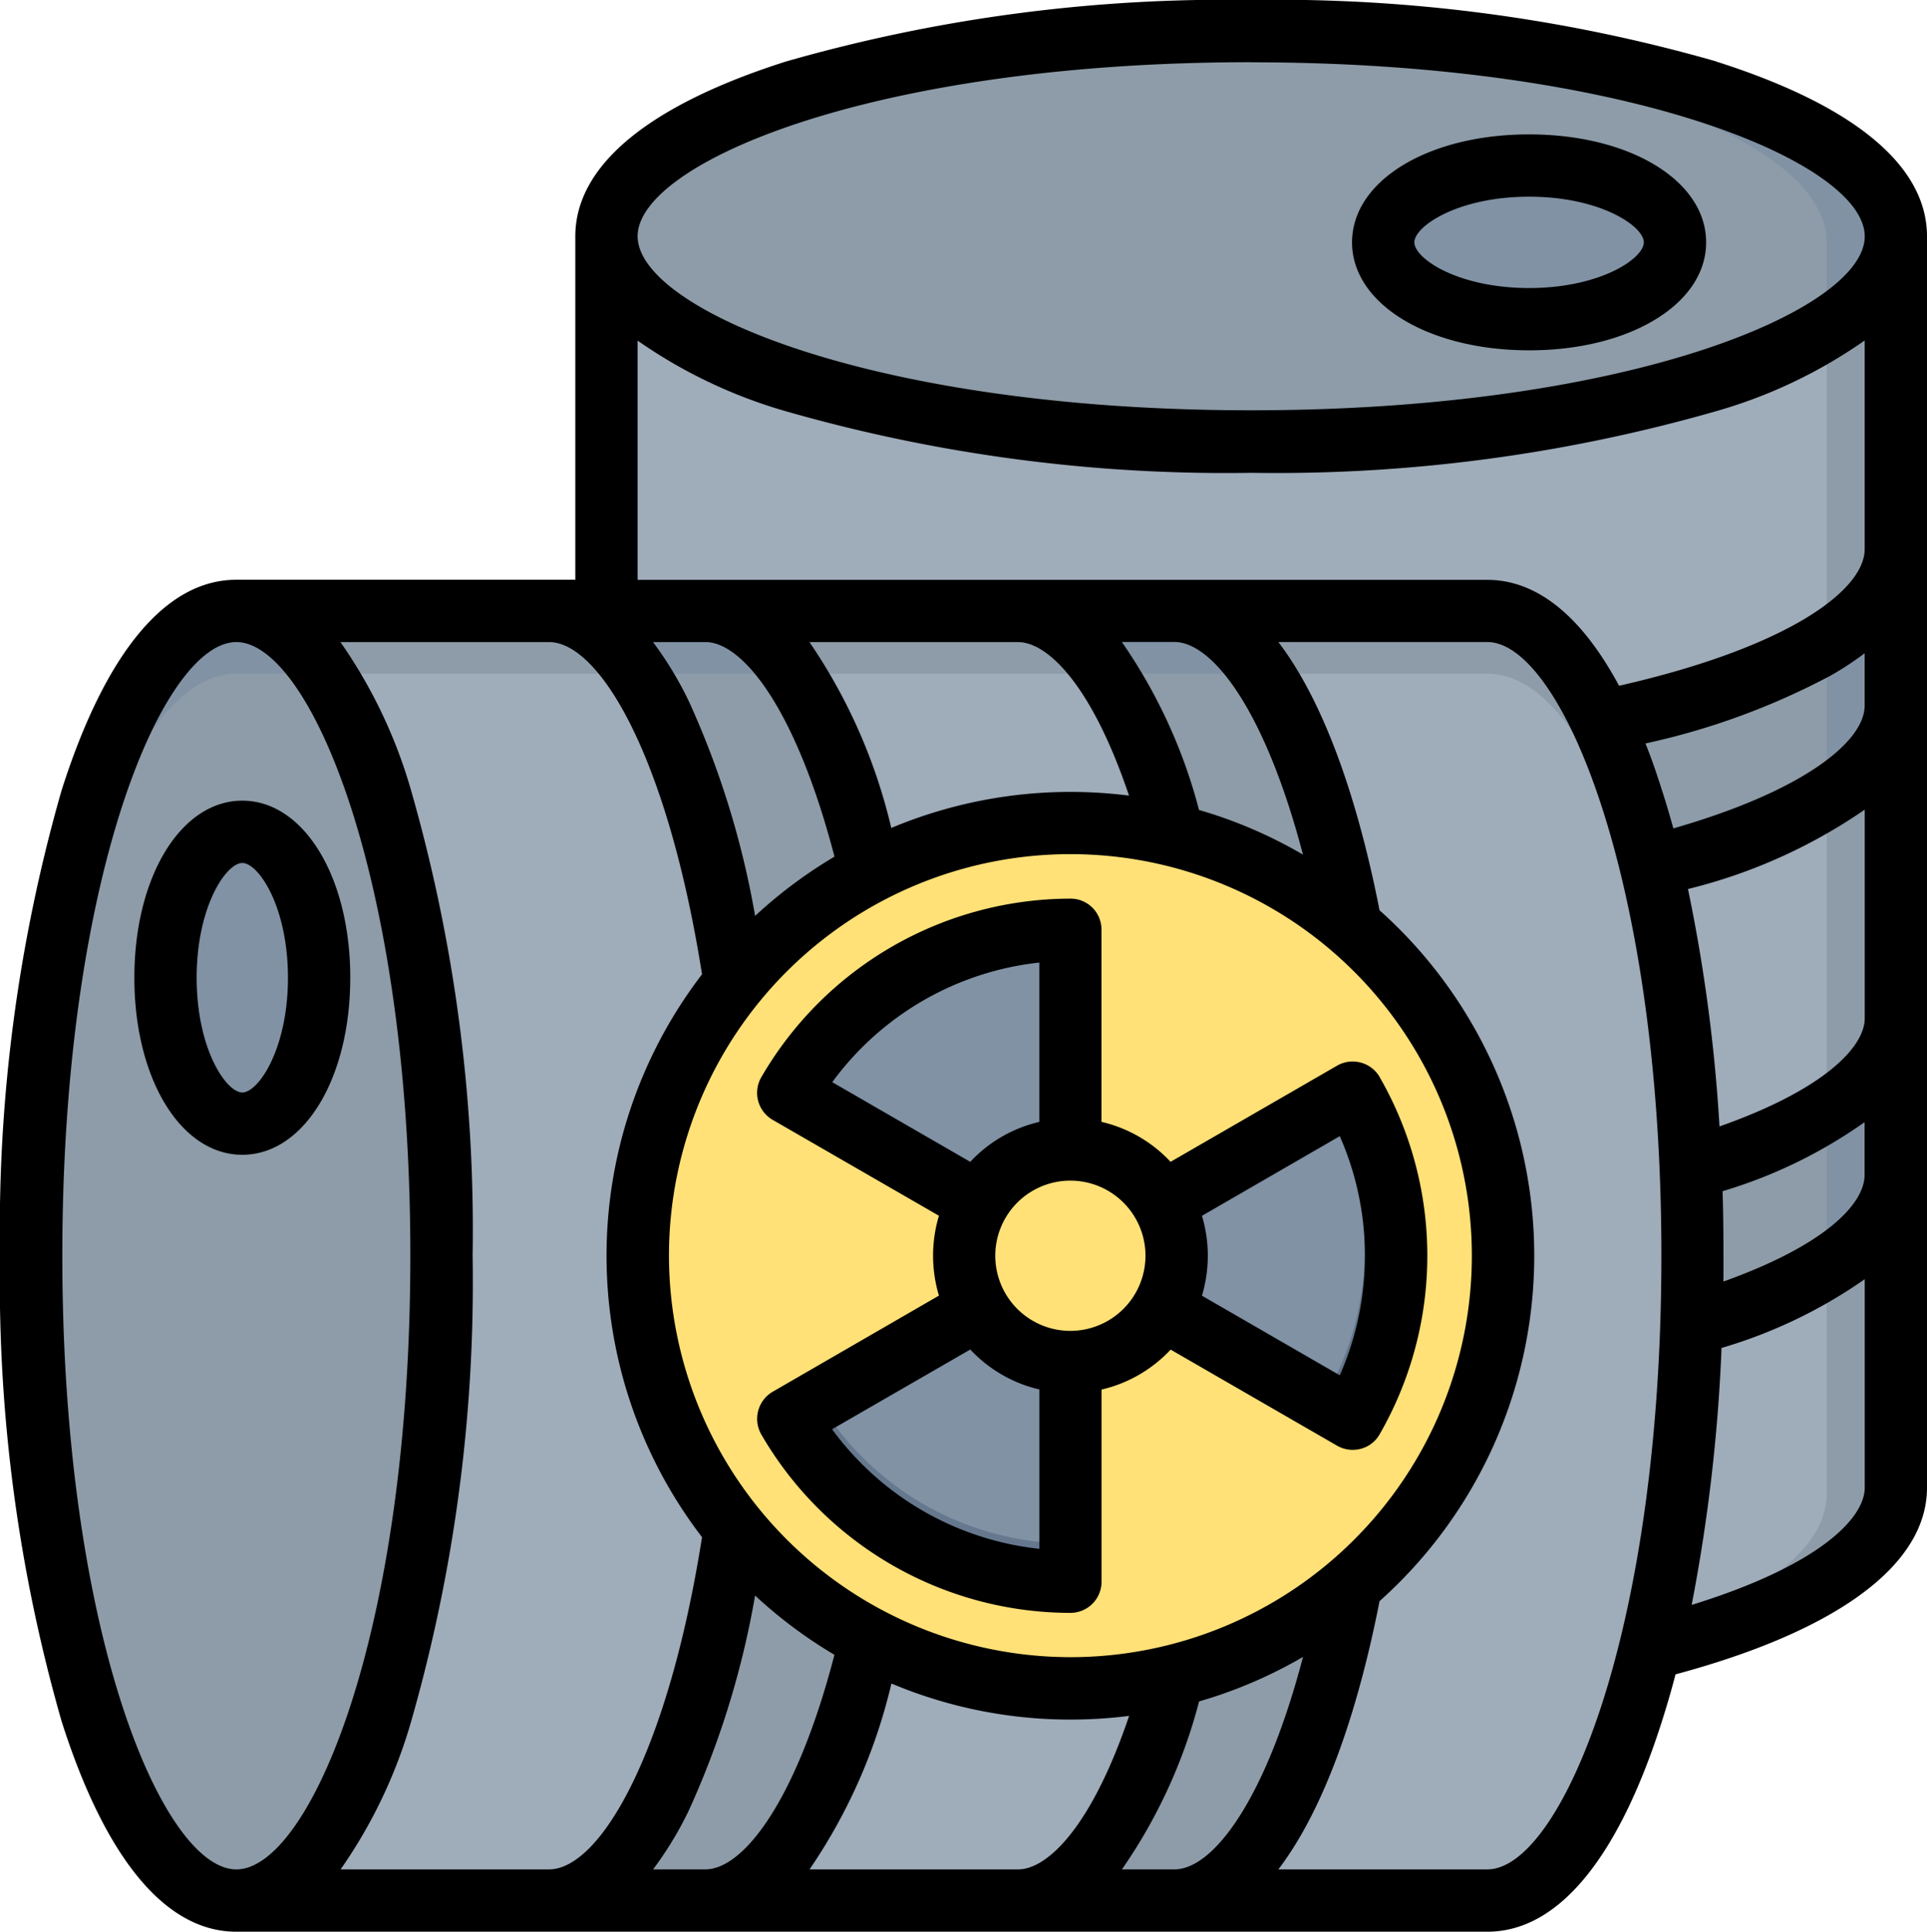 <svg xmlns="http://www.w3.org/2000/svg" width="76.41" height="76.582" viewBox="0 0 76.41 76.582">
  <g id="Grupo_1102520" data-name="Grupo 1102520" transform="translate(-8.559 -8.002)">
    <g id="Grupo_1102519" data-name="Grupo 1102519" transform="translate(9.792 9.494)">
      <g id="Grupo_1102517" data-name="Grupo 1102517" transform="translate(22.817 0)">
        <path id="Trazado_915303" data-name="Trazado 915303" d="M215.45,25.8V75.407c0,4.494-11.445,8.136-25.563,8.136s-25.563-3.643-25.563-8.136V25.8c0-4.494,11.445-8.136,25.563-8.136S215.45,21.308,215.45,25.8Z" transform="translate(-164.323 -17.665)" fill="#9facba" fill-rule="evenodd"/>
        <path id="Trazado_915304" data-name="Trazado 915304" d="M347.935,25.8V75.407c0,4.494-11.445,8.136-25.563,8.136q-.691,0-1.372-.012c13.48-.227,24.191-3.778,24.191-8.125V25.8c0-4.347-10.711-7.9-24.191-8.125q.682-.011,1.372-.012c14.118,0,25.563,3.643,25.563,8.136Z" transform="translate(-296.808 -17.665)" fill="#8d9ca8" fill-rule="evenodd"/>
        <path id="Trazado_915305" data-name="Trazado 915305" d="M215.45,150.679v6.2c0,4.494-11.445,8.136-25.563,8.136s-25.563-3.643-25.563-8.136v-6.2c0,4.494,11.445,8.136,25.563,8.136S215.45,155.173,215.45,150.679Zm0,18.6v6.2c0,4.494-11.445,8.136-25.563,8.136s-25.563-3.643-25.563-8.136v-6.2c0,4.494,11.445,8.136,25.563,8.136S215.45,173.775,215.45,169.281Z" transform="translate(-164.323 -130.142)" fill="#8d9ca8" fill-rule="evenodd"/>
        <path id="Trazado_915306" data-name="Trazado 915306" d="M480.419,169.281v6.2c0,1.321-.99,2.568-2.745,3.671v-6.2C479.429,171.849,480.419,170.6,480.419,169.281Zm0-18.6v6.2c0,1.321-.99,2.568-2.745,3.671v-6.2C479.429,153.247,480.419,152,480.419,150.679Z" transform="translate(-429.293 -130.142)" fill="#8192a5" fill-rule="evenodd"/>
        <ellipse id="Elipse_11515" data-name="Elipse 11515" cx="25.563" cy="8.136" rx="25.563" ry="8.136" transform="translate(0 0)" fill="#8d9ca8"/>
        <path id="Trazado_915307" data-name="Trazado 915307" d="M345.19,29.472c1.755-1.1,2.745-2.35,2.745-3.671,0-4.494-11.445-8.136-25.563-8.136q-.691,0-1.372.012c13.48.227,24.191,3.778,24.191,8.125v3.671Z" transform="translate(-296.808 -17.665)" fill="#8192a5" fill-rule="evenodd"/>
        <ellipse id="Elipse_11516" data-name="Elipse 11516" cx="5.784" cy="3.046" rx="5.784" ry="3.046" transform="translate(30.8 5.327)" fill="#8192a5"/>
        <path id="Trazado_915308" data-name="Trazado 915308" d="M373.242,52.164c3.195,0,5.784,1.364,5.784,3.046a2.5,2.5,0,0,1-1.439,2.01,2.016,2.016,0,0,0,.667-1.42c0-1.682-2.59-3.046-5.785-3.046a8.688,8.688,0,0,0-4.345,1.036A7.528,7.528,0,0,1,373.242,52.164Z" transform="translate(-336.657 -46.837)" fill="#65788e" fill-rule="evenodd"/>
      </g>
      <g id="Grupo_1102518" data-name="Grupo 1102518" transform="translate(0 22.471)">
        <path id="Trazado_915309" data-name="Trazado 915309" d="M24.683,163.205H74.289c4.494,0,8.136,11.445,8.136,25.563s-3.643,25.563-8.136,25.563H24.683c-4.494,0-8.136-11.445-8.136-25.563s3.643-25.563,8.136-25.563Z" transform="translate(-16.547 -163.205)" fill="#9facba" fill-rule="evenodd"/>
        <path id="Trazado_915310" data-name="Trazado 915310" d="M24.683,163.205H74.289c4.494,0,8.136,11.445,8.136,25.563q0,.691-.012,1.372c-.227-13.48-3.777-24.191-8.124-24.191H24.683c-4.347,0-7.9,10.711-8.125,24.191q-.011-.682-.012-1.372c0-14.118,3.643-25.563,8.136-25.563Z" transform="translate(-16.547 -163.205)" fill="#8d9ca8" fill-rule="evenodd"/>
        <path id="Trazado_915311" data-name="Trazado 915311" d="M149.562,163.205h6.2c4.494,0,8.136,11.445,8.136,25.563s-3.643,25.563-8.136,25.563h-6.2c4.494,0,8.136-11.445,8.136-25.563s-3.643-25.563-8.136-25.563Z" transform="translate(-129.024 -163.205)" fill="#8d9ca8" fill-rule="evenodd"/>
        <path id="Trazado_915312" data-name="Trazado 915312" d="M149.562,163.205h6.2c1.321,0,2.568.99,3.671,2.745h-6.2c-1.1-1.755-2.35-2.745-3.671-2.745Z" transform="translate(-129.024 -163.205)" fill="#8192a5" fill-rule="evenodd"/>
        <path id="Trazado_915313" data-name="Trazado 915313" d="M270.042,163.205h6.2c4.494,0,8.136,11.445,8.136,25.563s-3.643,25.563-8.136,25.563h-6.2c4.494,0,8.136-11.445,8.136-25.563s-3.643-25.563-8.136-25.563Z" transform="translate(-230.902 -163.205)" fill="#8d9ca8" fill-rule="evenodd"/>
        <path id="Trazado_915314" data-name="Trazado 915314" d="M270.042,163.205h6.2c1.321,0,2.568.99,3.671,2.745h-6.2C272.61,164.2,271.363,163.205,270.042,163.205Z" transform="translate(-230.902 -163.205)" fill="#8192a5" fill-rule="evenodd"/>
        <ellipse id="Elipse_11517" data-name="Elipse 11517" cx="8.136" cy="25.563" rx="8.136" ry="25.563" transform="translate(0 0)" fill="#8d9ca8"/>
        <path id="Trazado_915315" data-name="Trazado 915315" d="M28.354,165.95c-1.1-1.755-2.35-2.745-3.671-2.745-4.494,0-8.136,11.445-8.136,25.563q0,.691.012,1.372c.227-13.48,3.778-24.191,8.125-24.191h3.671Z" transform="translate(-16.547 -163.205)" fill="#8192a5" fill-rule="evenodd"/>
        <ellipse id="Elipse_11518" data-name="Elipse 11518" cx="3.046" cy="5.784" rx="3.046" ry="5.784" transform="translate(5.327 8.757)" fill="#8192a5"/>
        <path id="Trazado_915316" data-name="Trazado 915316" d="M51.047,225.707c0-3.195,1.364-5.784,3.046-5.784a2.5,2.5,0,0,1,2.01,1.439,2.016,2.016,0,0,0-1.42-.667c-1.682,0-3.046,2.59-3.046,5.785a8.688,8.688,0,0,0,1.036,4.345,7.528,7.528,0,0,1-1.626-5.118Z" transform="translate(-45.72 -211.166)" fill="#65788e" fill-rule="evenodd"/>
        <circle id="Elipse_11519" data-name="Elipse 11519" cx="17.153" cy="17.153" r="17.153" transform="translate(16.949 25.563) rotate(-45)" fill="#ffe177"/>
        <path id="Trazado_915317" data-name="Trazado 915317" d="M174.665,226.238a17.154,17.154,0,0,1,32,9.275,17.155,17.155,0,0,0-34.282-.025A17.072,17.072,0,0,1,174.665,226.238Z" transform="translate(-148.307 -209.251)" fill="#ffd064" fill-rule="evenodd"/>
        <path id="Trazado_915318" data-name="Trazado 915318" d="M210.992,251.538a12.915,12.915,0,0,1,11.19-6.462v25.845a12.934,12.934,0,0,1-11.191-6.461L222.181,258l11.19,6.46a12.915,12.915,0,0,0,0-12.921L222.181,258Z" transform="translate(-180.968 -232.435)" fill="#8192a5" fill-rule="evenodd"/>
        <path id="Trazado_915319" data-name="Trazado 915319" d="M210.992,251.538a12.915,12.915,0,0,1,11.19-6.462v1.257a11.659,11.659,0,0,0-10.1,5.834Zm11.19,18.126v1.257a12.934,12.934,0,0,1-11.191-6.461L222.181,258l-10.1,5.833a11.676,11.676,0,0,0,10.1,5.833Zm0-11.666,10.1-5.833a11.659,11.659,0,0,1,0,11.665l1.088.628a12.915,12.915,0,0,0,0-12.921Z" transform="translate(-180.968 -232.435)" fill="#65788e" fill-rule="evenodd"/>
        <circle id="Elipse_11520" data-name="Elipse 11520" cx="4.213" cy="4.213" r="4.213" transform="translate(35.665 27.69) rotate(-66.177)" fill="#ffe177"/>
      </g>
    </g>
    <path id="Trazado_915320" data-name="Trazado 915320" d="M18.167,51.312c-.64,0-1.81-1.726-1.81-4.549s1.17-4.548,1.81-4.548,1.81,1.726,1.81,4.548S18.806,51.312,18.167,51.312Zm4.281-4.549c0-4-1.846-7.019-4.281-7.019s-4.28,3.017-4.28,7.019,1.839,7.02,4.28,7.02S22.447,50.766,22.447,46.764ZM61.684,62.525l-5.465-3.156a5.506,5.506,0,0,0,0-3.166l5.465-3.158A11.761,11.761,0,0,1,61.684,62.525ZM51.008,60.764a2.978,2.978,0,1,1,2.972-2.978A2.982,2.982,0,0,1,51.008,60.764Zm-9.455,3.9,5.48-3.161a5.432,5.432,0,0,0,2.74,1.584v6.318a11.729,11.729,0,0,1-8.22-4.741Zm.007-13.76a11.748,11.748,0,0,1,8.212-4.742v6.317a5.422,5.422,0,0,0-2.74,1.584Zm21.708-.2a1.239,1.239,0,0,0-1.693-.453l-6.6,3.811a5.422,5.422,0,0,0-2.74-1.584V44.863a1.225,1.225,0,0,0-1.228-1.235H51a14.193,14.193,0,0,0-12.253,7.079A1.237,1.237,0,0,0,39.2,52.4L45.79,56.2a5.506,5.506,0,0,0,0,3.166L39.2,63.176a1.245,1.245,0,0,0-.458,1.687,14.182,14.182,0,0,0,12.253,7.081h.015a1.235,1.235,0,0,0,1.228-1.236V63.091a5.433,5.433,0,0,0,2.74-1.584l6.6,3.809a1.244,1.244,0,0,0,.938.124,1.214,1.214,0,0,0,.749-.576A14.206,14.206,0,0,0,63.268,50.708ZM69.191,15.8c2.827,0,4.549,1.172,4.549,1.81s-1.722,1.811-4.549,1.811-4.549-1.172-4.549-1.811S66.372,15.8,69.191,15.8Zm0,6.091c4,0,7.02-1.84,7.02-4.281s-3.016-4.28-7.02-4.28-7.02,1.841-7.02,4.28S65.194,21.89,69.191,21.89Zm3.568,13.3c-1.483-2.764-3.256-4.2-5.225-4.2H33.842V21.506a19.81,19.81,0,0,0,5.879,2.8,63.335,63.335,0,0,0,18.452,2.441A63.319,63.319,0,0,0,76.619,24.3a19.636,19.636,0,0,0,5.879-2.8v8.268C82.5,31.4,79.475,33.662,72.76,35.189Zm2.151,5.653c5.225-1.5,7.587-3.467,7.587-4.867V33.9a12.241,12.241,0,0,1-1.345.883,28.436,28.436,0,0,1-7.347,2.693q.349.873.654,1.855c.16.486.305.988.451,1.506Zm1.831,11.818a64.832,64.832,0,0,0-1.25-9.415A21.27,21.27,0,0,0,82.5,40.1v8.275C82.5,49.484,80.943,51.179,76.742,52.659Zm.153,6.147c4.1-1.465,5.6-3.105,5.6-4.229V52.49a19.245,19.245,0,0,1-5.632,2.737c.029.846.036,1.7.036,2.559C76.9,58.126,76.9,58.468,76.895,58.806ZM75.637,71.628a67.777,67.777,0,0,0,1.185-10.187A19.438,19.438,0,0,0,82.5,58.715v8.263C82.5,68.206,80.659,70.078,75.637,71.628Zm-8.1,10.485c2.878,0,6.9-9.256,6.9-24.329s-4.019-24.328-6.9-24.328H59.249c1.679,2.2,3.067,5.824,4.012,10.634a18.354,18.354,0,0,1,0,27.389c-.945,4.808-2.333,8.43-4.012,10.634h8.285Zm-14.491,0a20.883,20.883,0,0,0,3.06-6.659,18.18,18.18,0,0,0,4.121-1.765c-1.512,5.762-3.6,8.424-5.094,8.424Zm-12.384,0h8.27c1.141,0,2.892-1.637,4.4-6.086a18.46,18.46,0,0,1-2.318.147,18.276,18.276,0,0,1-7.108-1.43A21.936,21.936,0,0,1,40.659,82.114Zm-6.206,0a14.134,14.134,0,0,0,1.41-2.323A34.793,34.793,0,0,0,38.5,71.256a18.325,18.325,0,0,0,3.147,2.35c-1.526,5.866-3.641,8.507-5.116,8.507Zm-12.391,0a19.737,19.737,0,0,0,2.8-5.878A63.228,63.228,0,0,0,27.3,57.785a63.228,63.228,0,0,0-2.442-18.45,19.733,19.733,0,0,0-2.8-5.878h8.27c2,0,4.7,4.523,6.068,13.171a18.333,18.333,0,0,0,0,22.315c-1.366,8.646-4.07,13.17-6.068,13.17ZM11.03,57.785c0,15.073,4.019,24.329,6.9,24.329s6.9-9.256,6.9-24.329-4.019-24.328-6.9-24.328-6.9,9.255-6.9,24.328ZM41.648,41.963a18.524,18.524,0,0,0-3.147,2.35,34.793,34.793,0,0,0-2.638-8.532,14.142,14.142,0,0,0-1.41-2.324h2.079c1.475,0,3.59,2.642,5.116,8.506Zm11.679-2.419c-1.5-4.45-3.256-6.086-4.4-6.086h-8.27A21.941,21.941,0,0,1,43.9,40.826a18.388,18.388,0,0,1,9.426-1.282ZM51.008,73.7A15.918,15.918,0,1,0,35.085,57.785,15.938,15.938,0,0,0,51.008,73.7Zm9.215-31.822c-1.512-5.762-3.6-8.424-5.094-8.424H53.043a20.891,20.891,0,0,1,3.06,6.659A18.186,18.186,0,0,1,60.223,41.882Zm-2.05-31.41c-15.073,0-24.331,4.019-24.331,6.9s9.259,6.9,24.331,6.9S82.5,20.255,82.5,17.373,73.247,10.472,58.174,10.472Zm18.445-.029A63.266,63.266,0,0,0,58.174,8a63.286,63.286,0,0,0-18.452,2.441c-5.465,1.738-8.35,4.134-8.35,6.929V30.987H17.927c-2.791,0-5.189,2.887-6.926,8.348a63.227,63.227,0,0,0-2.442,18.45A63.228,63.228,0,0,0,11,76.236c1.737,5.461,4.135,8.348,6.926,8.348H67.534c2.8,0,5.189-2.887,6.926-8.348.189-.594.371-1.214.538-1.855,6.439-1.732,9.971-4.349,9.971-7.4V17.373c0-2.8-2.885-5.191-8.35-6.929Z" fill-rule="evenodd"/>
  </g>
</svg>
